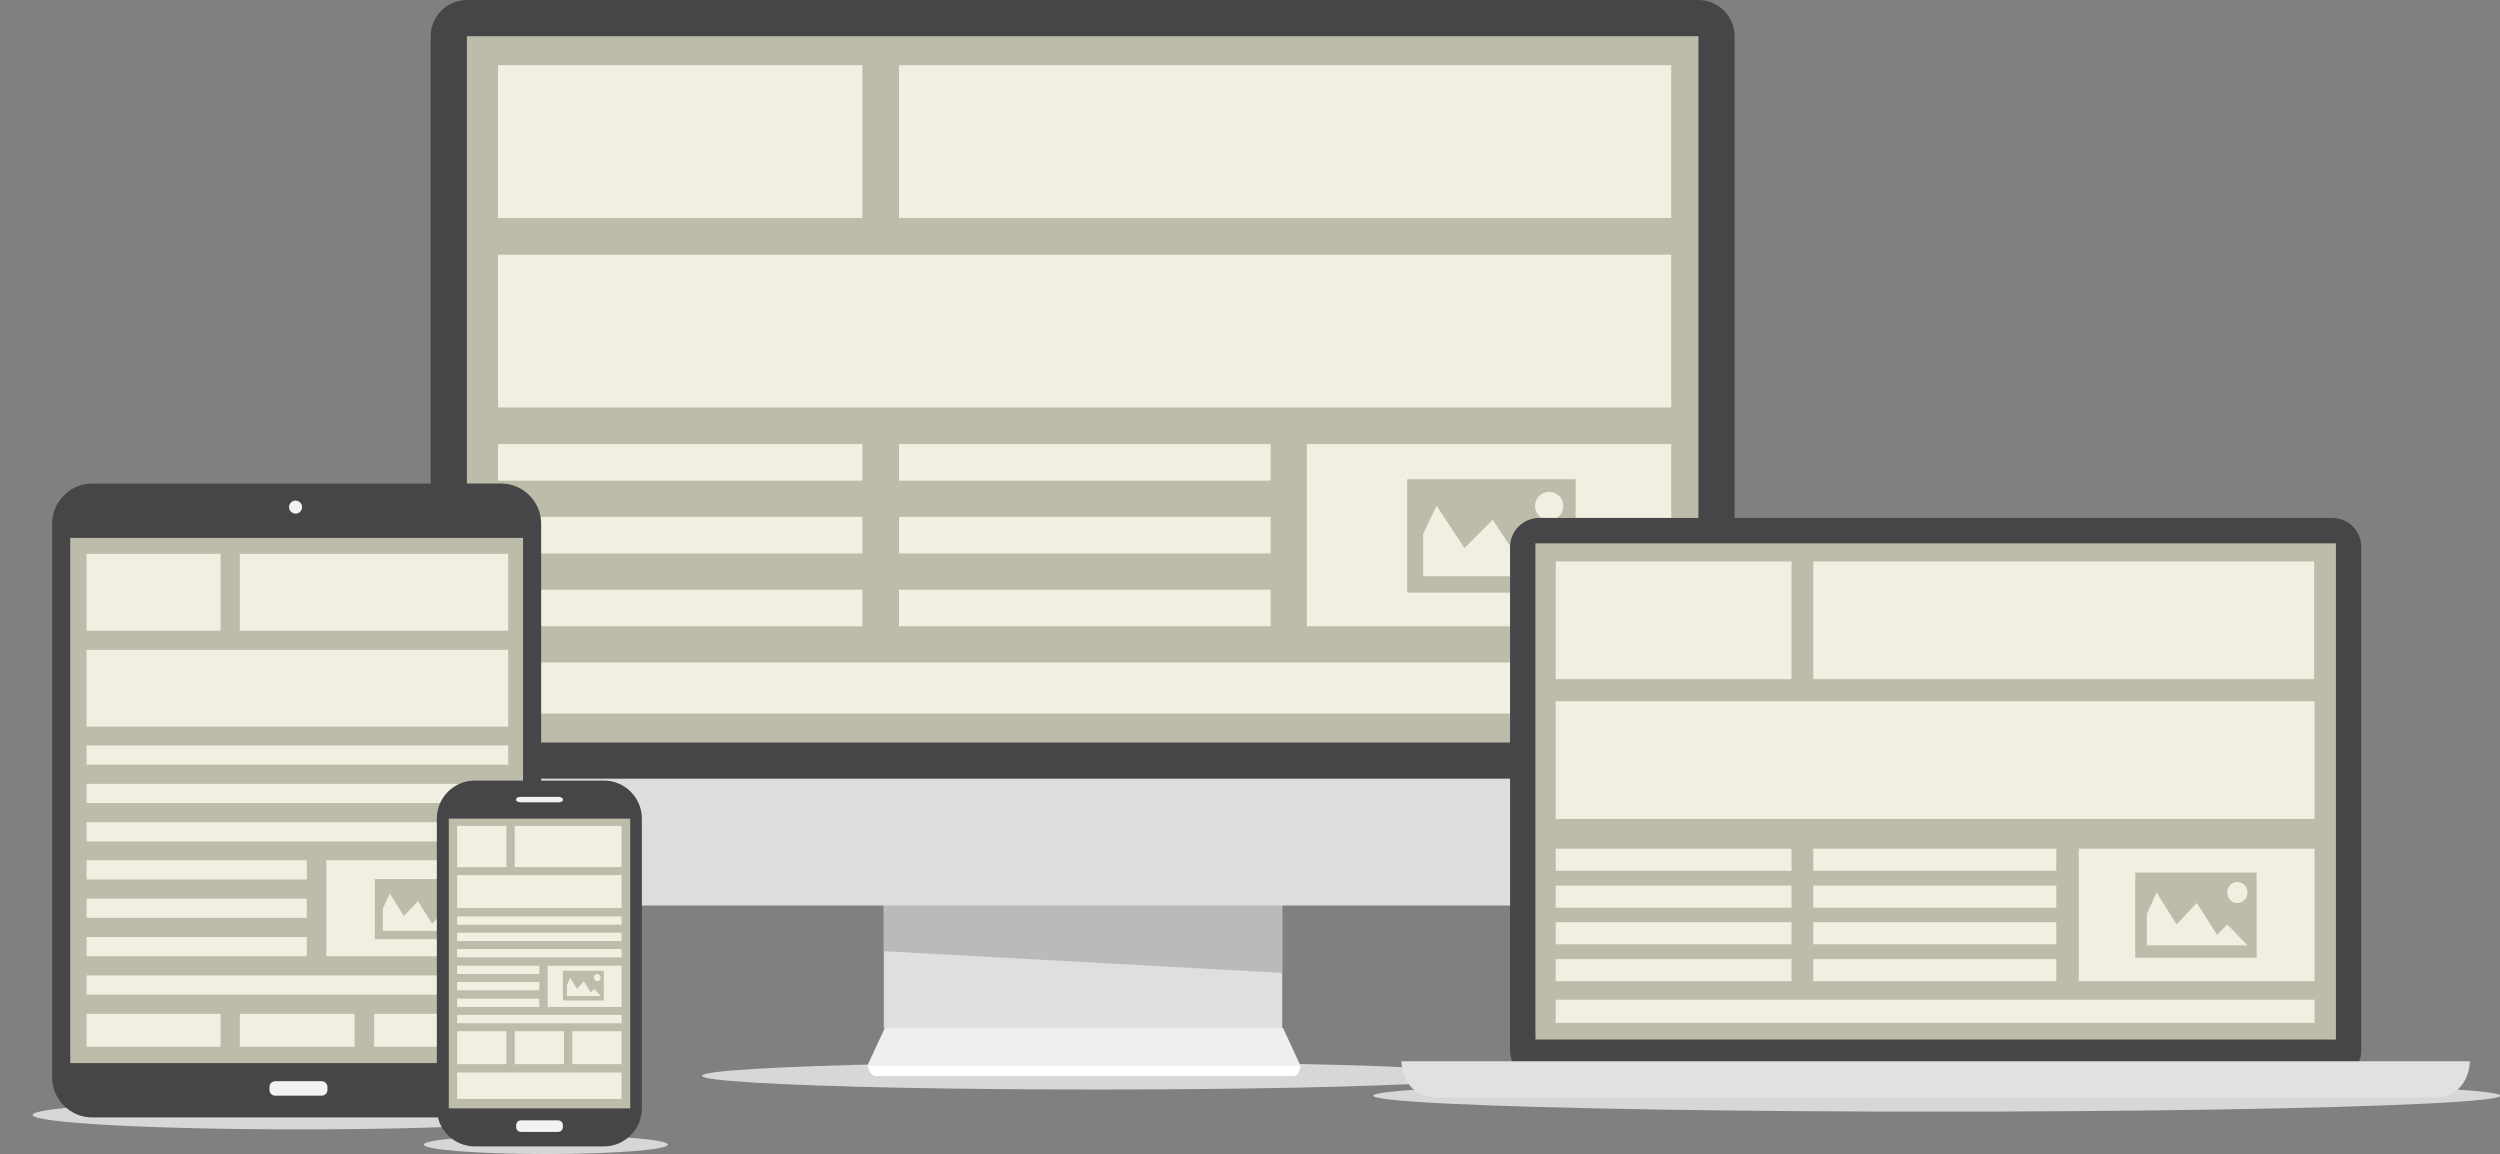 <?xml version="1.0" encoding="utf-8"?>
<!-- Generator: Adobe Illustrator 18.1.1, SVG Export Plug-In . SVG Version: 6.00 Build 0)  -->
<svg version="1.1" id="Layer_1" xmlns="http://www.w3.org/2000/svg" xmlns:xlink="http://www.w3.org/1999/xlink" x="0px" y="0px"
	 viewBox="0 0 690.2 318.6" enable-background="new 0 0 690.2 318.6" xml:space="preserve">
<rect x="0" y="0" width="690.2" height="318.6" fill="#808080" stroke="none"/>
<ellipse fill="#D5D7D8" cx="302.7" cy="297" rx="108.9" ry="3.8"/>
<ellipse fill="#D5D7D8" cx="534.7" cy="302.5" rx="155.6" ry="4.4"/>
<ellipse fill="#D5D7D8" cx="150.7" cy="316" rx="33.7" ry="2.6"/>
<ellipse fill="#D5D7D8" cx="82.7" cy="307.8" rx="73.7" ry="4"/>
<g>
	<rect x="244" y="249.1" fill="#DEDFE0" width="110" height="34.8"/>
	<polygon fill="#B8BABC" points="354,268.6 244,262.6 244,243.1 354,243.1 	"/>
	<polygon fill="#EFEFF0" points="359,294.1 239.5,294.1 244.3,283.8 354.2,283.8 	"/>
	<path fill="#FFFFFF" d="M357,297.1c-2,0-113,0-115,0c-2,0-2.5-3-2.5-3H359C359,294.1,359,297.1,357,297.1z"/>
</g>
<g>
	<path fill="#464547" d="M478.9,10c0-5.5-4.5-10-10-10h-340c-5.5,0-10,4.5-10,10v205h360V10z"/>
	<rect x="128.9" y="10" fill="#BDBBA9" width="340" height="195"/>
	<path fill="#DCDDDE" d="M118.9,215v25c0,5.5,4.5,10,10,10h340c5.5,0,10-4.5,10-10v-25H118.9z"/>
</g>
<g>
	<rect x="137.5" y="18" fill="#F1EFE1" width="100.6" height="42.2"/>
	<rect x="137.5" y="70.3" fill="#F1EFE1" width="323.9" height="42.2"/>
	<rect x="137.5" y="182.9" fill="#F1EFE1" width="323.9" height="14.1"/>
	<rect x="248.2" y="18" fill="#F1EFE1" width="213.2" height="42.2"/>
	<rect x="137.5" y="122.6" fill="#F1EFE1" width="100.6" height="10.1"/>
	<rect x="248.2" y="122.6" fill="#F1EFE1" width="102.6" height="10.1"/>
	<rect x="360.8" y="122.6" fill="#F1EFE1" width="100.6" height="50.3"/>
	<rect x="137.5" y="142.7" fill="#F1EFE1" width="100.6" height="10.1"/>
	<rect x="248.2" y="142.7" fill="#F1EFE1" width="102.6" height="10.1"/>
	<rect x="137.5" y="162.8" fill="#F1EFE1" width="100.6" height="10.1"/>
	<rect x="248.2" y="162.8" fill="#F1EFE1" width="102.6" height="10.1"/>
	<g>
		<g>
			<path fill="#BDBBA9" d="M388.5,132.3v31.3H435v-31.3H388.5z M427.7,135.8c2.2,0,3.9,1.7,3.9,3.9c0,2.2-1.7,3.9-3.9,3.9
				c-2.2,0-3.9-1.7-3.9-3.9C423.8,137.5,425.5,135.8,427.7,135.8z M392.9,159.1v-11.7l3.7-7.8l7.7,11.7l7.8-7.8l7.8,11.7l3.9-3.9
				l7.8,7.8H392.9z"/>
		</g>
	</g>
</g>
<g>
	<path fill="#464547" d="M651.9,290c0,4.4-3.6,8-8,8h-219c-4.4,0-8-3.6-8-8V151c0-4.4,3.6-8,8-8h219c4.4,0,8,3.6,8,8V290z"/>
	<path fill="#E0E1E2" d="M671.9,303c-10,0-265,0-275,0s-10-10-10-10h295C681.9,293,681.9,303,671.9,303z"/>
	<rect x="423.9" y="150" fill="#BDBBA9" width="221" height="137"/>
</g>
<g>
	<rect x="429.5" y="155" fill="#F1EFE1" width="65.1" height="32.5"/>
	<rect x="429.5" y="193.6" fill="#F1EFE1" width="209.5" height="32.5"/>
	<rect x="429.5" y="276" fill="#F1EFE1" width="209.5" height="6.4"/>
	<rect x="500.6" y="155" fill="#F1EFE1" width="138.3" height="32.5"/>
	<rect x="429.5" y="234.3" fill="#F1EFE1" width="65.1" height="6.1"/>
	<rect x="500.6" y="234.3" fill="#F1EFE1" width="67.1" height="6.1"/>
	<rect x="429.5" y="244.5" fill="#F1EFE1" width="65.1" height="6.1"/>
	<rect x="500.6" y="244.5" fill="#F1EFE1" width="67.1" height="6.1"/>
	<rect x="429.5" y="254.6" fill="#F1EFE1" width="65.1" height="6.1"/>
	<rect x="500.6" y="254.6" fill="#F1EFE1" width="67.1" height="6.1"/>
	<rect x="429.5" y="264.8" fill="#F1EFE1" width="65.1" height="6.1"/>
	<rect x="500.6" y="264.8" fill="#F1EFE1" width="67.1" height="6.1"/>
	<rect x="573.9" y="234.3" fill="#F1EFE1" width="65.1" height="36.6"/>
	<g>
		<g>
			<path fill="#BDBBA9" d="M589.5,240.9v23.5h33.5v-23.5H589.5z M617.7,243.5c1.5,0,2.8,1.3,2.8,2.9c0,1.6-1.3,2.9-2.8,2.9
				c-1.6,0-2.8-1.3-2.8-2.9C614.9,244.8,616.1,243.5,617.7,243.5z M592.7,261v-8.7l2.7-5.9l5.5,8.8l5.6-5.9l5.6,8.8l2.8-2.9l5.6,5.8
				H592.7z"/>
		</g>
	</g>
</g>
<g>
	<path fill="#464547" d="M149.4,297.5c0,6-5,11-11,11h-113c-6,0-11-5-11-11v-153c0-6,5-11,11-11h113c6,0,11,5,11,11V297.5z"/>
	<rect x="19.4" y="148.5" fill="#BDBBA9" width="125" height="145"/>
	<path fill="#F2F2F2" d="M90.4,300.9c0,0.9-0.7,1.6-1.6,1.6H76c-0.9,0-1.6-0.7-1.6-1.6v-0.8c0-0.9,0.7-1.6,1.6-1.6h12.8
		c0.9,0,1.6,0.7,1.6,1.6V300.9z"/>
	<circle fill="#F2F2F2" cx="81.6" cy="140" r="1.8"/>
</g>
<g>
	<rect x="23.9" y="152.9" fill="#F1EFE1" width="37" height="21.2"/>
	<rect x="23.9" y="279.9" fill="#F1EFE1" width="37" height="9.1"/>
	<rect x="66.2" y="279.9" fill="#F1EFE1" width="31.7" height="9.1"/>
	<rect x="103.3" y="279.9" fill="#F1EFE1" width="37" height="9.1"/>
	<rect x="23.9" y="179.4" fill="#F1EFE1" width="116.4" height="21.2"/>
	<rect x="23.9" y="205.8" fill="#F1EFE1" width="116.4" height="5.3"/>
	<rect x="23.9" y="216.4" fill="#F1EFE1" width="116.4" height="5.3"/>
	<rect x="23.9" y="227" fill="#F1EFE1" width="116.4" height="5.3"/>
	<rect x="23.9" y="269.3" fill="#F1EFE1" width="116.4" height="5.3"/>
	<rect x="23.9" y="237.5" fill="#F1EFE1" width="60.8" height="5.3"/>
	<rect x="23.9" y="248.1" fill="#F1EFE1" width="60.8" height="5.3"/>
	<rect x="23.9" y="258.7" fill="#F1EFE1" width="60.8" height="5.3"/>
	<rect x="66.2" y="152.9" fill="#F1EFE1" width="74.1" height="21.2"/>
	<rect x="90.1" y="237.5" fill="#F1EFE1" width="50.3" height="26.5"/>
	<g>
		<g>
			<path fill="#BDBBA9" d="M103.5,242.7v16.6H127v-16.6H103.5z M123.3,244.6c1.1,0,2,0.9,2,2.1c0,1.1-0.9,2.1-2,2.1
				c-1.1,0-2-0.9-2-2.1C121.3,245.5,122.2,244.6,123.3,244.6z M105.7,257v-6.2l1.9-4.1l3.9,6.2l3.9-4.1l3.9,6.2l2-2.1l3.9,4.1H105.7
				z"/>
		</g>
	</g>
</g>
<g>
	<path fill="#464547" d="M177.2,306c0,5.8-4.7,10.5-10.5,10.5h-35.6c-5.8,0-10.5-4.7-10.5-10.5v-80c0-5.8,4.7-10.5,10.5-10.5h35.6
		c5.8,0,10.5,4.7,10.5,10.5V306z"/>
	<rect x="123.9" y="226" fill="#BDBBA9" width="50.1" height="80"/>
	<path fill="#F2F2F2" d="M155.4,311.2c0,0.7-0.6,1.3-1.3,1.3h-10.3c-0.7,0-1.3-0.6-1.3-1.3v-0.6c0-0.7,0.6-1.3,1.3-1.3h10.3
		c0.7,0,1.3,0.6,1.3,1.3V311.2z"/>
	<path fill="#F2F2F2" d="M155.4,220.9c0,0.4-0.6,0.6-1.3,0.6h-10.3c-0.7,0-1.3-0.3-1.3-0.6v-0.3c0-0.4,0.6-0.6,1.3-0.6h10.3
		c0.7,0,1.3,0.3,1.3,0.6V220.9z"/>
</g>
<g>
	<rect x="126.2" y="228" fill="#F1EFE1" width="13.6" height="11.4"/>
	<rect x="126.2" y="284.7" fill="#F1EFE1" width="13.6" height="9.1"/>
	<rect x="142.1" y="284.7" fill="#F1EFE1" width="13.6" height="9.1"/>
	<rect x="158" y="284.7" fill="#F1EFE1" width="13.6" height="9.1"/>
	<rect x="126.2" y="241.6" fill="#F1EFE1" width="45.4" height="9.1"/>
	<rect x="126.2" y="253" fill="#F1EFE1" width="45.4" height="2.3"/>
	<rect x="126.2" y="257.5" fill="#F1EFE1" width="45.4" height="2.3"/>
	<rect x="126.2" y="262" fill="#F1EFE1" width="45.4" height="2.3"/>
	<rect x="126.2" y="280.2" fill="#F1EFE1" width="45.4" height="2.3"/>
	<rect x="126.2" y="266.6" fill="#F1EFE1" width="22.7" height="2.3"/>
	<rect x="126.2" y="271.1" fill="#F1EFE1" width="22.7" height="2.3"/>
	<rect x="126.2" y="275.7" fill="#F1EFE1" width="22.7" height="2.3"/>
	<rect x="142.1" y="228" fill="#F1EFE1" width="29.5" height="11.4"/>
	<rect x="126.2" y="296.1" fill="#F1EFE1" width="45.4" height="7.3"/>
	<rect x="151.2" y="266.6" fill="#F1EFE1" width="20.4" height="11.4"/>
	<g>
		<g>
			<path fill="#BDBBA9" d="M155.4,268v8.2h11.3V268H155.4z M164.9,268.9c0.5,0,0.9,0.5,0.9,1c0,0.6-0.4,1-0.9,1
				c-0.5,0-0.9-0.5-0.9-1C163.9,269.3,164.4,268.9,164.9,268.9z M156.5,275V272l0.9-2.1l1.9,3.1l1.9-2.1l1.9,3.1l0.9-1l1.9,2H156.5z
				"/>
		</g>
	</g>
</g>
</svg>

